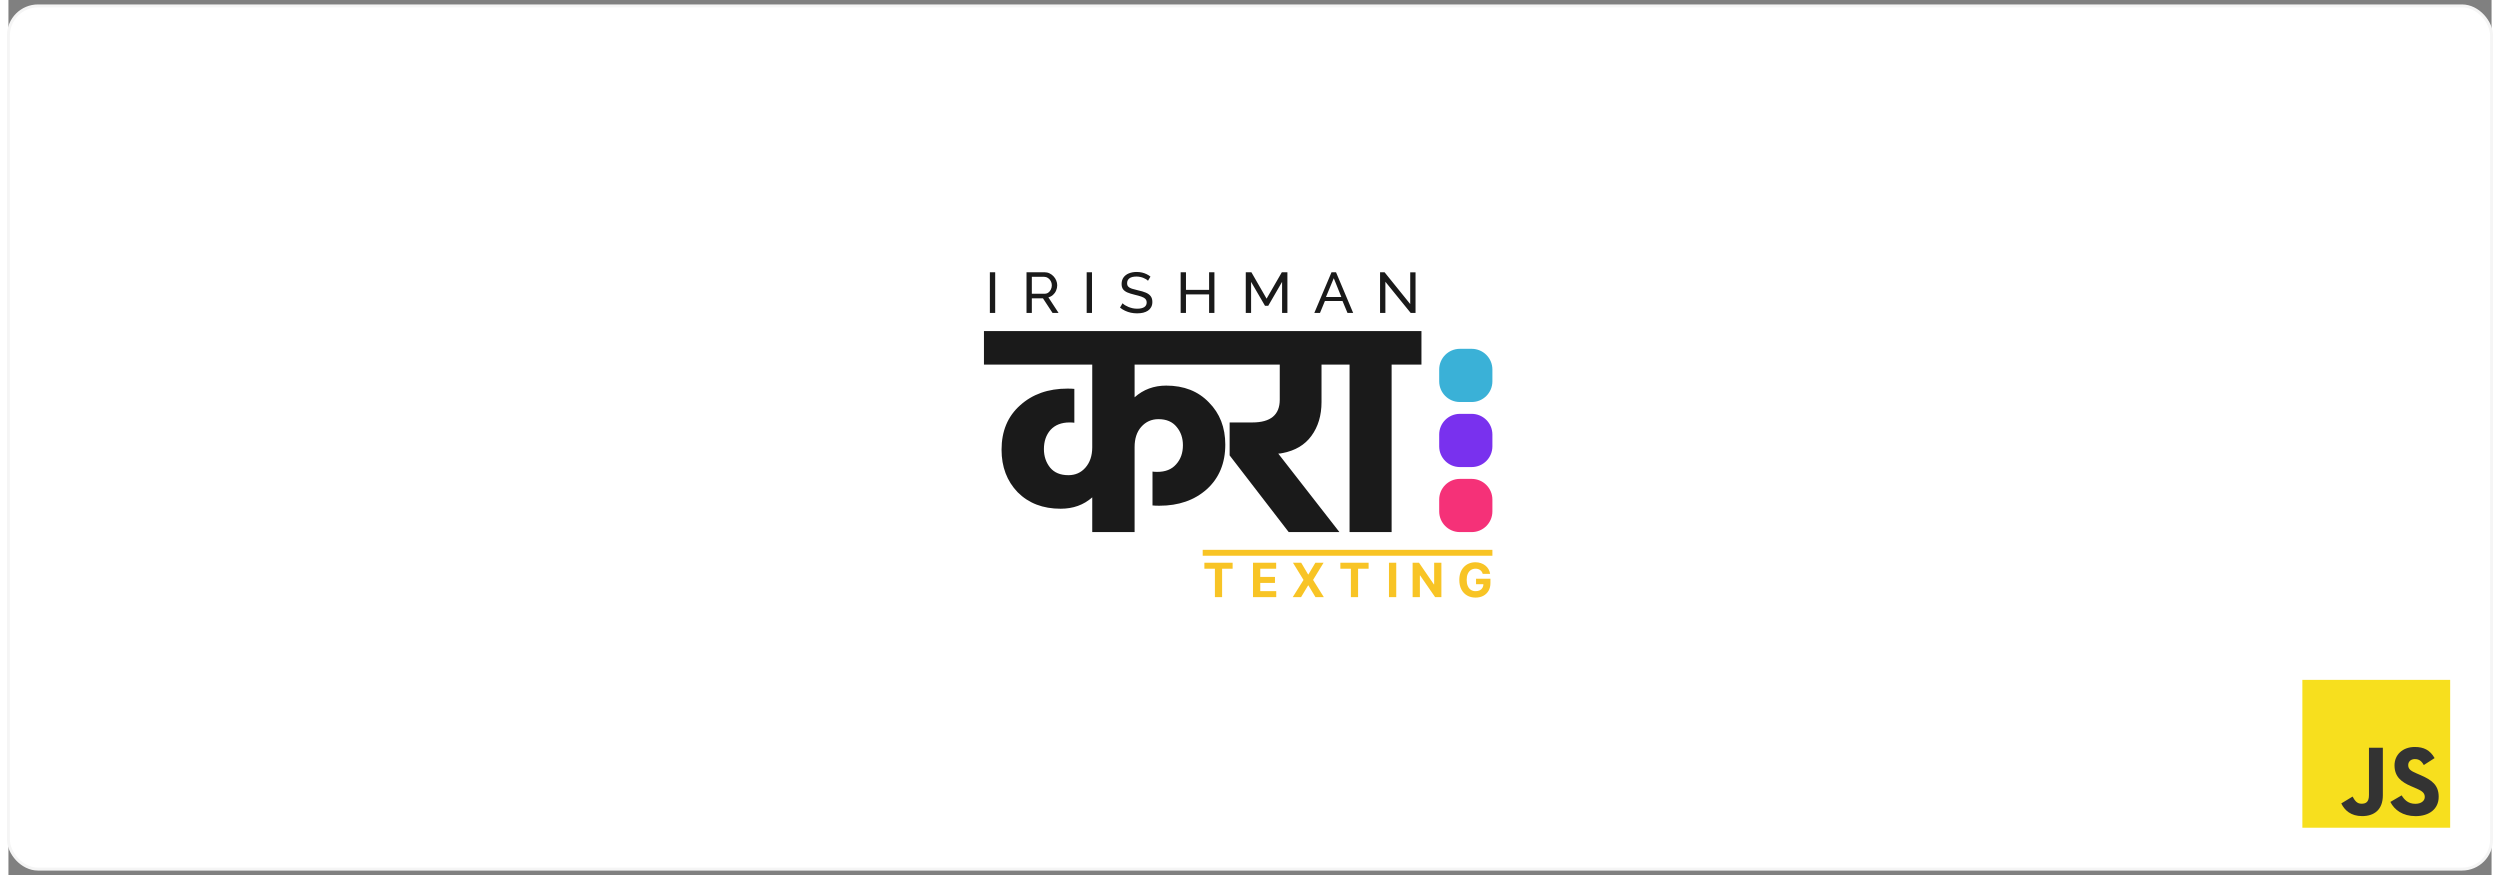 <svg width="1200" height="420" viewBox="-160 -40 420 148" fill="none" xmlns="http://www.w3.org/2000/svg">
    <rect x="-160" y="-40" width="420" height="148" fill="#808080" stroke="none"/>
    <rect style="stroke: #f5f5f5; stroke-width: 0.5;" rx="5" x="-160" y="-39" width="420" height="146" fill="#ffffff" />
    <path d="M48.847 21.675H30.481V27.198C31.961 25.881 33.744 25.222 35.829 25.222C38.823 25.222 41.228 26.168 43.045 28.06C44.895 29.918 45.82 32.299 45.82 35.204C45.82 38.346 44.777 40.862 42.692 42.754C40.606 44.612 37.932 45.541 34.669 45.541C34.164 45.541 33.778 45.524 33.508 45.49V39.764C33.71 39.798 33.979 39.815 34.316 39.815C35.695 39.815 36.755 39.393 37.495 38.548C38.268 37.704 38.655 36.623 38.655 35.306C38.655 34.089 38.302 33.059 37.595 32.215C36.889 31.336 35.863 30.897 34.517 30.897C33.34 30.897 32.365 31.336 31.591 32.215C30.851 33.059 30.481 34.191 30.481 35.609V50H23.316V44.122C21.87 45.406 20.087 46.048 17.968 46.048C14.974 46.048 12.552 45.119 10.702 43.261C8.885 41.369 7.977 38.971 7.977 36.066C7.977 32.924 9.02 30.424 11.105 28.566C13.191 26.675 15.865 25.729 19.128 25.729C19.599 25.729 19.986 25.746 20.289 25.779V31.505C20.087 31.471 19.818 31.454 19.481 31.454C18.102 31.454 17.026 31.877 16.252 32.721C15.512 33.566 15.142 34.647 15.142 35.964C15.142 37.18 15.495 38.227 16.201 39.106C16.908 39.95 17.934 40.373 19.279 40.373C20.457 40.373 21.415 39.95 22.155 39.106C22.929 38.227 23.316 37.079 23.316 35.66V21.675H5V16H48.847V21.675ZM46.556 37.028V31.454H50.391C53.486 31.454 55.033 30.171 55.033 27.604V21.675H43.277V16H67.345V21.675H62.097V28.009C62.097 30.272 61.525 32.181 60.382 33.735C59.272 35.255 57.657 36.218 55.538 36.623C55.269 36.691 55.016 36.724 54.781 36.724L65.125 50H56.547L46.556 37.028ZM61.794 21.675V16H79V21.675H73.954V50H66.84V21.675H61.794Z" fill="#1A1A1A"/>
    <path d="M6 12.932V6.048H6.9V12.932H6ZM12.199 12.932V6.048H15.24C15.553 6.048 15.84 6.113 16.1 6.242C16.36 6.365 16.587 6.533 16.78 6.747C16.974 6.953 17.124 7.189 17.231 7.454C17.337 7.713 17.391 7.978 17.391 8.249C17.391 8.566 17.327 8.867 17.201 9.151C17.081 9.435 16.907 9.678 16.68 9.878C16.46 10.079 16.2 10.217 15.9 10.295L17.621 12.932H16.6L14.98 10.46H13.1V12.932H12.199ZM13.1 9.684H15.25C15.497 9.684 15.71 9.62 15.89 9.49C16.077 9.355 16.22 9.177 16.32 8.957C16.427 8.737 16.48 8.501 16.48 8.249C16.48 7.991 16.42 7.755 16.3 7.542C16.18 7.322 16.024 7.147 15.83 7.018C15.637 6.889 15.424 6.824 15.19 6.824H13.1V9.684ZM22.374 12.932V6.048H23.274V12.932H22.374ZM32.745 7.493C32.664 7.403 32.558 7.315 32.424 7.231C32.291 7.147 32.141 7.073 31.974 7.008C31.808 6.937 31.624 6.882 31.424 6.843C31.231 6.798 31.027 6.776 30.814 6.776C30.267 6.776 29.864 6.876 29.604 7.076C29.344 7.277 29.214 7.551 29.214 7.9C29.214 8.146 29.28 8.34 29.414 8.482C29.547 8.624 29.75 8.741 30.024 8.831C30.304 8.922 30.657 9.015 31.084 9.112C31.578 9.216 32.004 9.342 32.364 9.49C32.724 9.639 33.001 9.839 33.195 10.091C33.388 10.337 33.485 10.667 33.485 11.08C33.485 11.41 33.418 11.698 33.285 11.943C33.158 12.182 32.978 12.383 32.745 12.544C32.511 12.699 32.238 12.816 31.924 12.893C31.611 12.964 31.271 13 30.904 13C30.544 13 30.191 12.964 29.844 12.893C29.504 12.816 29.18 12.706 28.873 12.564C28.567 12.421 28.28 12.244 28.013 12.03L28.443 11.294C28.55 11.403 28.687 11.513 28.854 11.623C29.027 11.727 29.22 11.824 29.434 11.914C29.654 12.005 29.89 12.079 30.144 12.137C30.397 12.189 30.657 12.215 30.924 12.215C31.431 12.215 31.824 12.127 32.104 11.953C32.384 11.772 32.524 11.51 32.524 11.168C32.524 10.909 32.444 10.702 32.284 10.547C32.131 10.392 31.901 10.263 31.594 10.159C31.287 10.056 30.914 9.952 30.474 9.849C29.994 9.733 29.59 9.607 29.264 9.471C28.937 9.329 28.69 9.145 28.523 8.918C28.363 8.692 28.283 8.398 28.283 8.036C28.283 7.596 28.393 7.225 28.613 6.921C28.834 6.617 29.137 6.388 29.524 6.233C29.91 6.078 30.347 6 30.834 6C31.154 6 31.451 6.032 31.724 6.097C32.004 6.162 32.264 6.252 32.504 6.368C32.745 6.485 32.965 6.624 33.165 6.785L32.745 7.493ZM43.981 6.048V12.932H43.081V9.801H39.17V12.932H38.27V6.048H39.17V9.025H43.081V6.048H43.981ZM55.426 12.932V7.677L53.086 11.72H52.536L50.185 7.677V12.932H49.285V6.048H50.235L52.806 10.518L55.386 6.048H56.327V12.932H55.426ZM63.789 6.048H64.549L67.45 12.932H66.49L65.649 10.915H62.669L61.838 12.932H60.878L63.789 6.048ZM65.449 10.237L64.169 7.057L62.849 10.237H65.449ZM72.899 7.658V12.932H71.998V6.048H72.759L77.1 11.429V6.058H78V12.932H77.18L72.899 7.658Z" fill="#1A1A1A"/>
    <path d="M82 44.5C82 42.567 83.567 41 85.5 41H87.5C89.433 41 91 42.567 91 44.5V46.5C91 48.433 89.433 50 87.5 50H85.5C83.567 50 82 48.433 82 46.5V44.5Z" fill="#F53178"/>
    <path d="M82 33.5C82 31.567 83.567 30 85.5 30H87.5C89.433 30 91 31.567 91 33.5V35.5C91 37.433 89.433 39 87.5 39H85.5C83.567 39 82 37.433 82 35.5V33.5Z" fill="#7931EE"/>
    <path d="M82 22.5C82 20.567 83.567 19 85.5 19H87.5C89.433 19 91 20.567 91 22.5V24.5C91 26.433 89.433 28 87.5 28H85.5C83.567 28 82 26.433 82 24.5V22.5Z" fill="#3AB1D7"/>
    <path transform="translate(85, 55)" d="M4.364 2.062C4.324 1.924 4.268 1.802 4.196 1.696C4.124 1.588 4.036 1.497 3.932 1.423C3.83 1.348 3.712 1.29 3.58 1.25C3.449 1.21 3.304 1.19 3.145 1.19C2.848 1.19 2.586 1.264 2.361 1.412C2.137 1.56 1.963 1.775 1.838 2.057C1.713 2.337 1.651 2.68 1.651 3.085C1.651 3.491 1.712 3.835 1.835 4.119C1.958 4.403 2.133 4.62 2.358 4.77C2.583 4.918 2.849 4.991 3.156 4.991C3.435 4.991 3.672 4.942 3.869 4.844C4.068 4.743 4.22 4.602 4.324 4.42C4.43 4.239 4.483 4.024 4.483 3.776L4.733 3.812H3.233V2.886H5.668V3.619C5.668 4.131 5.56 4.57 5.344 4.938C5.128 5.303 4.83 5.585 4.452 5.784C4.073 5.981 3.639 6.08 3.151 6.08C2.605 6.08 2.126 5.959 1.713 5.719C1.3 5.476 0.978 5.133 0.747 4.688C0.518 4.241 0.403 3.71 0.403 3.097C0.403 2.625 0.472 2.205 0.608 1.835C0.746 1.464 0.939 1.15 1.188 0.892C1.436 0.634 1.724 0.438 2.054 0.304C2.384 0.17 2.741 0.102 3.125 0.102C3.455 0.102 3.761 0.151 4.045 0.247C4.33 0.342 4.581 0.476 4.801 0.651C5.023 0.825 5.204 1.032 5.344 1.273C5.484 1.511 5.574 1.775 5.614 2.062H4.364Z" fill="#F8C425" />
    <path transform="translate(77, 55)" d="M5.372 0.182V6H4.31L1.778 2.338H1.736V6H0.506V0.182H1.585L4.097 3.841H4.148V0.182H5.372Z" fill="#F8C425" />
    <path transform="translate(73, 55)" d="M1.736 0.182V6H0.506V0.182H1.736Z" fill="#F8C425" />
    <path transform="translate(65, 55)" d="M0.284 1.196V0.182H5.062V1.196H3.281V6H2.065V1.196H0.284Z" fill="#F8C425" />
    <path transform="translate(57, 55)" d="M1.659 0.182L2.832 2.165H2.878L4.057 0.182H5.446L3.67 3.091L5.486 6H4.071L2.878 4.014H2.832L1.639 6H0.23L2.051 3.091L0.264 0.182H1.659Z" fill="#F8C425" />
    <path transform="translate(50, 55)" d="M0.506 6V0.182H4.426V1.196H1.736V2.582H4.224V3.597H1.736V4.986H4.438V6H0.506Z" fill="#F8C425" />
    <path transform="translate(42, 55)" d="M0.284 1.196V0.182H5.062V1.196H3.281V6H2.065V1.196H0.284Z" fill="#F8C425" />
    <rect x="42" y="53" width="49" height="1" fill="#F8C425"/>
    <g
    transform="translate(228 75) scale(0.25)">
        <svg width='100' height='100' xmlns='http://www.w3.org/2000/svg' viewBox='0 0 630 630'><rect width='630' height='630' fill='#f7df1e'/><path fill='#333333' d='m423.2 492.19c12.69 20.72 29.2 35.95 58.4 35.95 24.53 0 40.2-12.26 40.2-29.2 0-20.3-16.1-27.49-43.1-39.3l-14.8-6.35c-42.72-18.2-71.1-41-71.1-89.2 0-44.4 33.83-78.2 86.7-78.2 37.64 0 64.7 13.1 84.2 47.4l-46.1 29.6c-10.15-18.2-21.1-25.37-38.1-25.37-17.34 0-28.33 11-28.33 25.37 0 17.76 11 24.95 36.4 35.95l14.8 6.34c50.3 21.57 78.7 43.56 78.7 93 0 53.3-41.87 82.5-98.1 82.5-54.98 0-90.5-26.2-107.88-60.54zm-209.13 5.13c9.3 16.5 17.76 30.45 38.1 30.45 19.45 0 31.72-7.61 31.72-37.2v-201.3h59.2v202.1c0 61.3-35.94 89.2-88.4 89.2-47.4 0-74.85-24.53-88.81-54.075z'/></svg>
    </g>
</svg>